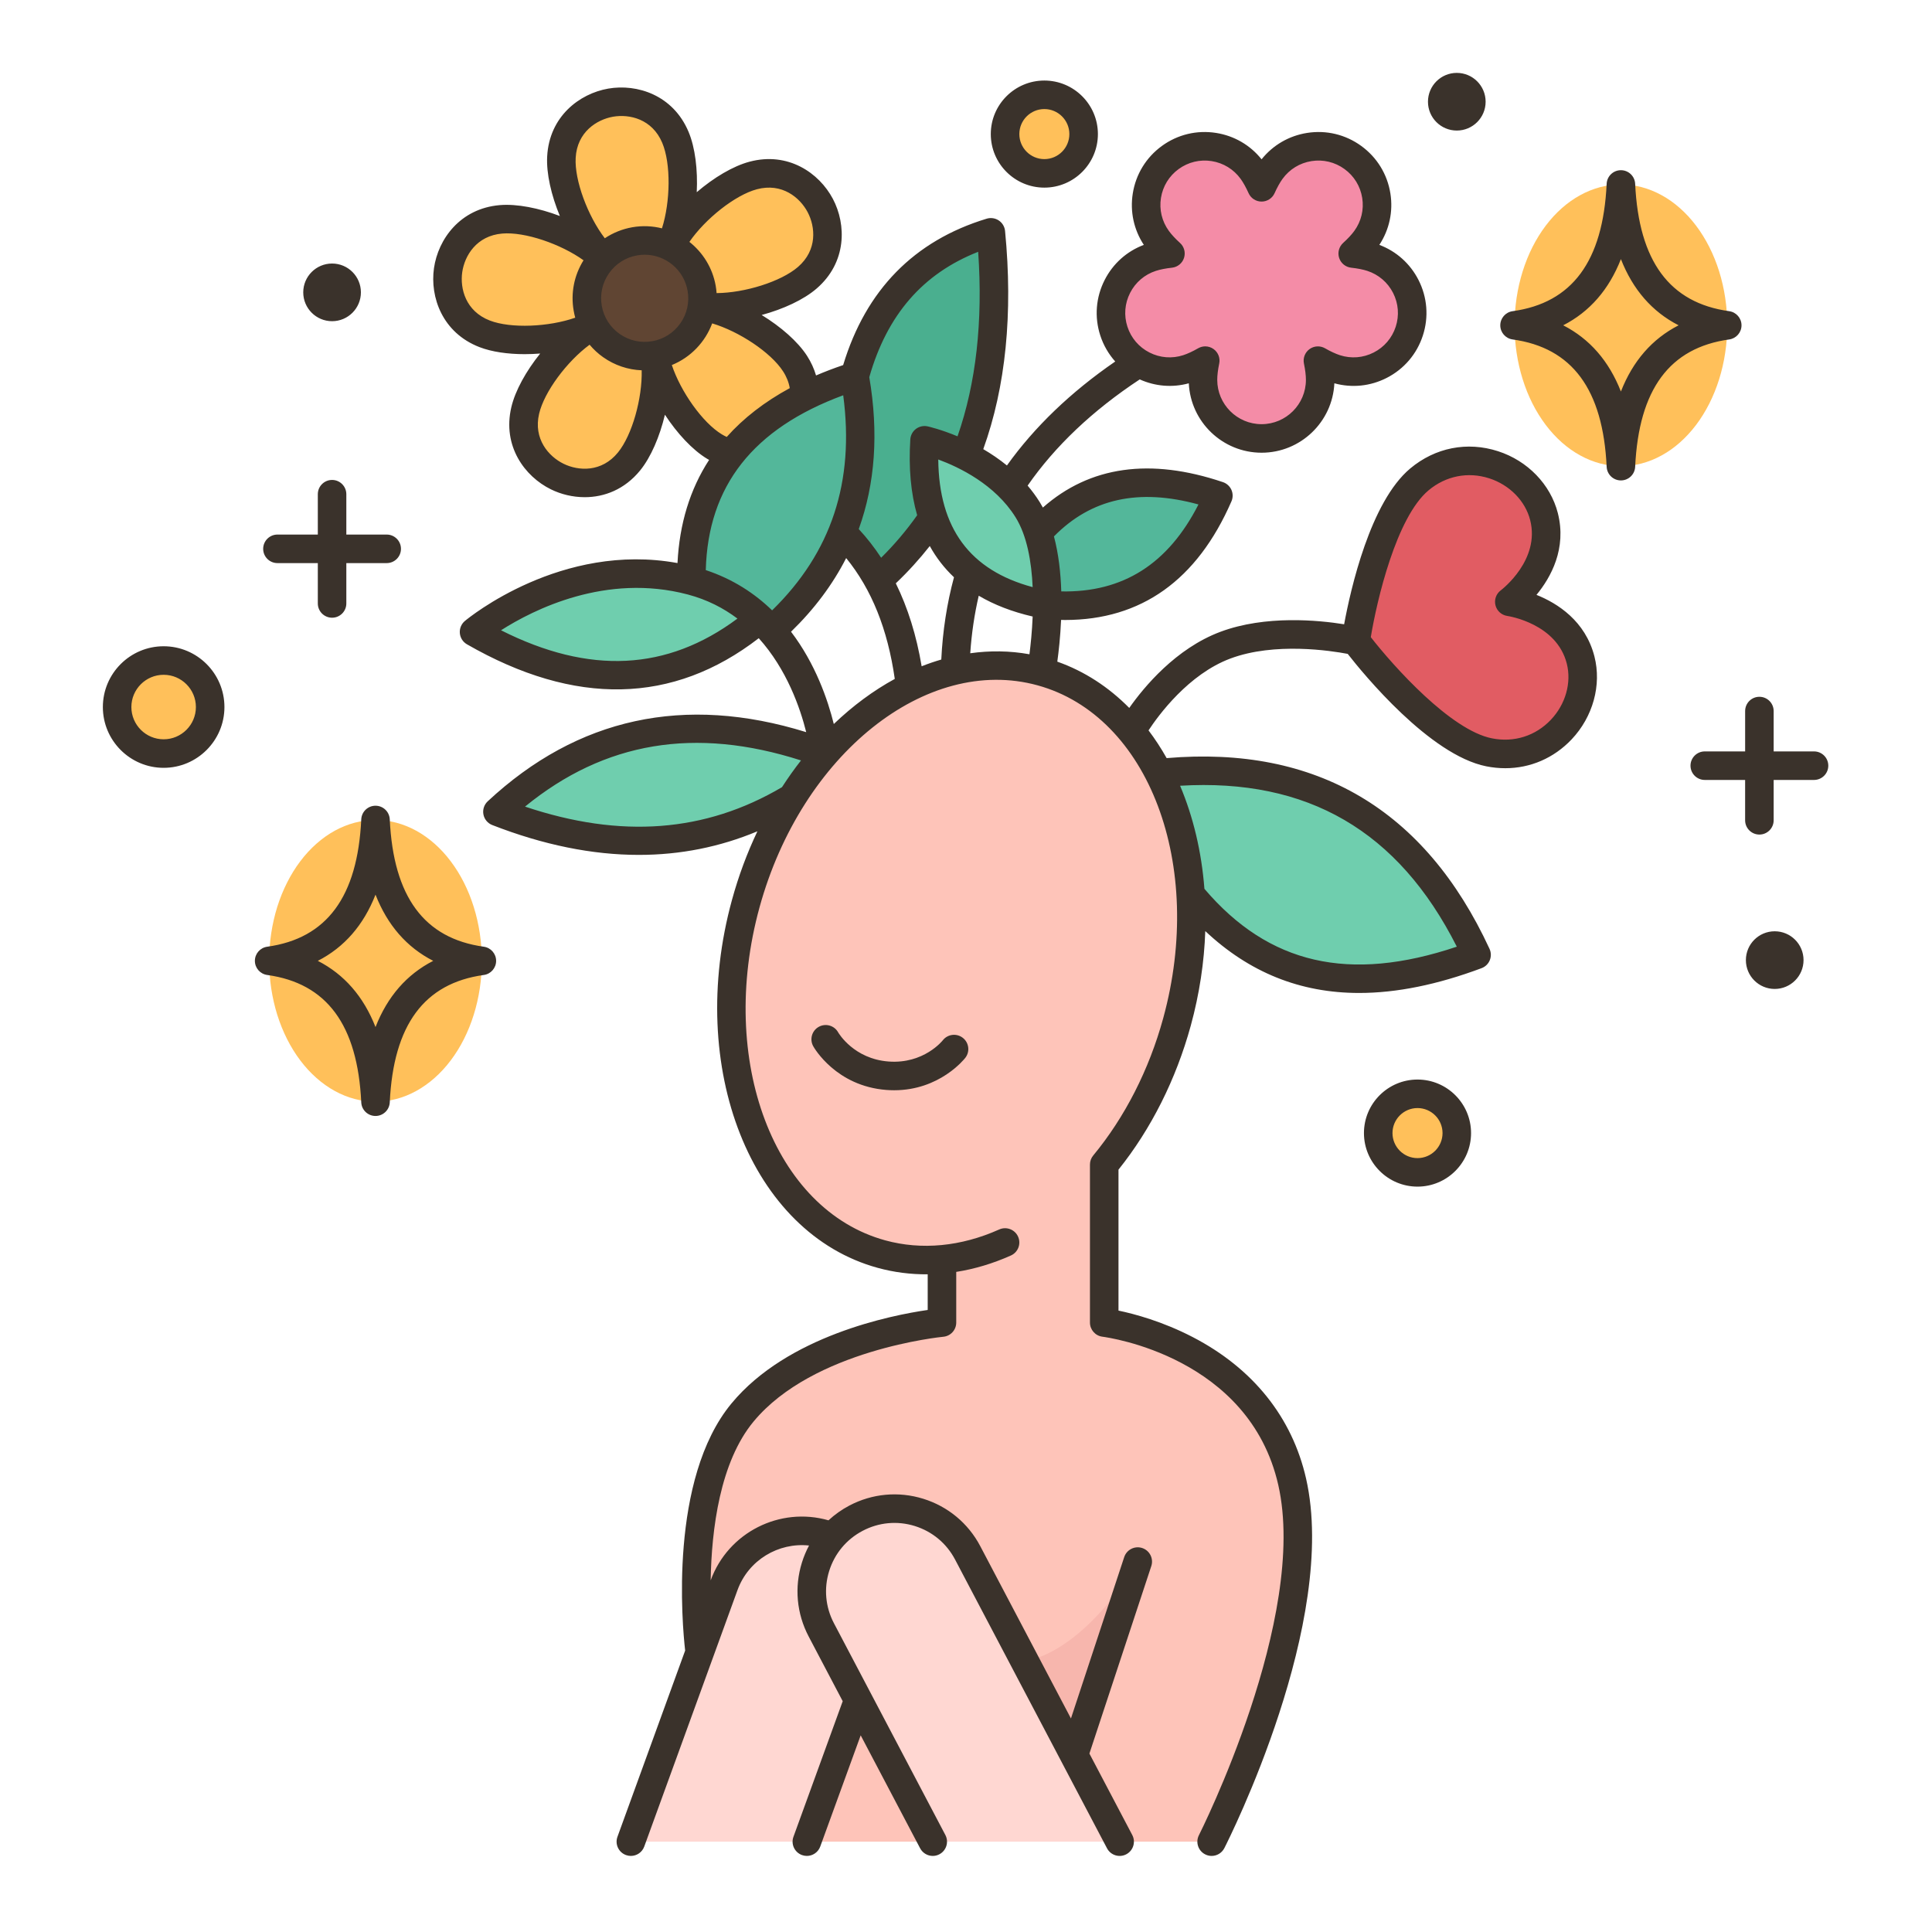 <svg xmlns="http://www.w3.org/2000/svg" xmlns:xlink="http://www.w3.org/1999/xlink" width="500" zoomAndPan="magnify" viewBox="0 0 375 375" height="500" preserveAspectRatio="xMidYMid meet" version="1.0"><defs><clipPath id="858a759705"><path d="M 19.781 14.148 L 355 14.148 L 355 360.648 L 19.781 360.648 Z M 19.781 14.148 " clip-rule="nonzero"/></clipPath></defs><path fill="#ffc05a" d="M 275.141 212.309 C 279.348 212.309 282.762 215.723 282.762 219.93 C 282.762 224.145 279.348 227.559 275.141 227.559 C 270.926 227.559 267.512 224.145 267.512 219.93 C 267.512 215.723 270.926 212.309 275.141 212.309 Z M 275.141 212.309 " fill-opacity="1" fill-rule="nonzero"/><path fill="#ffc05a" d="M 93.527 186.5 C 93.527 187.395 93.492 188.289 93.426 189.18 C 93.359 190.07 93.262 190.953 93.129 191.832 C 92.996 192.711 92.832 193.578 92.637 194.434 C 92.441 195.293 92.215 196.133 91.953 196.961 C 91.695 197.789 91.406 198.598 91.09 199.387 C 90.77 200.176 90.422 200.945 90.047 201.688 C 89.672 202.434 89.27 203.152 88.84 203.844 C 88.41 204.535 87.957 205.199 87.48 205.832 C 87.004 206.465 86.5 207.066 85.98 207.633 C 85.457 208.203 84.914 208.734 84.352 209.23 C 83.789 209.73 83.211 210.188 82.613 210.609 C 82.02 211.035 81.41 211.414 80.785 211.758 C 80.16 212.102 79.523 212.402 78.875 212.664 C 78.23 212.922 77.574 213.141 76.91 213.312 C 76.25 213.488 75.582 213.621 74.906 213.707 C 74.234 213.797 73.562 213.84 72.883 213.84 C 72.207 213.84 71.535 213.797 70.859 213.707 C 70.188 213.621 69.52 213.488 68.859 213.312 C 68.195 213.141 67.539 212.922 66.895 212.664 C 66.246 212.402 65.609 212.102 64.984 211.758 C 64.359 211.414 63.75 211.035 63.152 210.609 C 62.559 210.188 61.98 209.73 61.418 209.23 C 60.855 208.734 60.312 208.203 59.789 207.633 C 59.266 207.066 58.766 206.465 58.289 205.832 C 57.812 205.199 57.355 204.535 56.93 203.844 C 56.5 203.152 56.098 202.434 55.723 201.688 C 55.348 200.945 55 200.176 54.68 199.387 C 54.363 198.598 54.074 197.789 53.812 196.961 C 53.555 196.133 53.328 195.293 53.133 194.434 C 52.938 193.578 52.773 192.711 52.641 191.832 C 52.508 190.953 52.41 190.07 52.344 189.18 C 52.277 188.289 52.242 187.395 52.242 186.5 C 52.242 185.602 52.277 184.711 52.344 183.82 C 52.41 182.93 52.508 182.043 52.641 181.164 C 52.773 180.285 52.938 179.418 53.133 178.562 C 53.328 177.707 53.555 176.863 53.812 176.035 C 54.074 175.207 54.363 174.398 54.68 173.609 C 55 172.82 55.348 172.055 55.723 171.309 C 56.098 170.566 56.5 169.848 56.93 169.152 C 57.355 168.461 57.812 167.801 58.289 167.168 C 58.766 166.531 59.266 165.934 59.789 165.363 C 60.312 164.797 60.855 164.262 61.418 163.766 C 61.98 163.27 62.559 162.809 63.152 162.387 C 63.75 161.965 64.359 161.582 64.984 161.238 C 65.609 160.898 66.246 160.594 66.895 160.336 C 67.539 160.074 68.195 159.859 68.859 159.684 C 69.52 159.508 70.188 159.379 70.859 159.289 C 71.535 159.203 72.207 159.16 72.883 159.16 C 73.562 159.16 74.234 159.203 74.906 159.289 C 75.582 159.379 76.25 159.508 76.91 159.684 C 77.574 159.859 78.23 160.074 78.875 160.336 C 79.523 160.594 80.16 160.898 80.785 161.238 C 81.41 161.582 82.02 161.965 82.613 162.387 C 83.211 162.809 83.789 163.27 84.352 163.766 C 84.914 164.262 85.457 164.797 85.98 165.363 C 86.5 165.934 87.004 166.531 87.48 167.168 C 87.957 167.801 88.41 168.461 88.84 169.152 C 89.27 169.848 89.672 170.566 90.047 171.309 C 90.422 172.055 90.77 172.82 91.09 173.609 C 91.406 174.398 91.695 175.207 91.953 176.035 C 92.215 176.863 92.441 177.707 92.637 178.562 C 92.832 179.418 92.996 180.285 93.129 181.164 C 93.262 182.043 93.359 182.93 93.426 183.82 C 93.492 184.711 93.527 185.602 93.527 186.5 Z M 93.527 186.5 " fill-opacity="1" fill-rule="nonzero"/><path fill="#ffc05a" d="M 31.762 128.203 C 36.75 128.203 40.793 132.246 40.793 137.238 C 40.793 142.223 36.75 146.262 31.762 146.262 C 26.777 146.262 22.734 142.223 22.734 137.238 C 22.734 132.246 26.777 128.203 31.762 128.203 Z M 31.762 128.203 " fill-opacity="1" fill-rule="nonzero"/><path fill="#ffc05a" d="M 202.707 18.398 C 206.918 18.398 210.328 21.812 210.328 26.027 C 210.328 30.234 206.918 33.648 202.707 33.648 C 198.5 33.648 195.078 30.234 195.078 26.027 C 195.078 21.812 198.5 18.398 202.707 18.398 Z M 202.707 18.398 " fill-opacity="1" fill-rule="nonzero"/><path fill="#ffc05a" d="M 335.258 63.141 C 335.258 64.035 335.223 64.93 335.16 65.82 C 335.094 66.711 334.992 67.598 334.859 68.473 C 334.73 69.352 334.566 70.219 334.367 71.078 C 334.172 71.934 333.945 72.777 333.688 73.602 C 333.426 74.43 333.141 75.238 332.82 76.027 C 332.5 76.82 332.156 77.586 331.777 78.332 C 331.402 79.074 331 79.793 330.57 80.484 C 330.145 81.176 329.691 81.84 329.211 82.473 C 328.734 83.105 328.234 83.707 327.711 84.273 C 327.188 84.844 326.645 85.375 326.082 85.875 C 325.523 86.371 324.941 86.832 324.348 87.254 C 323.75 87.676 323.141 88.059 322.516 88.398 C 321.891 88.742 321.254 89.043 320.609 89.305 C 319.961 89.562 319.305 89.781 318.645 89.957 C 317.98 90.129 317.312 90.262 316.641 90.348 C 315.965 90.438 315.293 90.48 314.617 90.48 C 313.941 90.48 313.266 90.438 312.594 90.348 C 311.922 90.262 311.254 90.129 310.59 89.957 C 309.926 89.781 309.27 89.562 308.625 89.305 C 307.977 89.043 307.34 88.742 306.719 88.398 C 306.094 88.059 305.48 87.676 304.887 87.254 C 304.289 86.832 303.711 86.371 303.148 85.875 C 302.586 85.375 302.043 84.844 301.52 84.273 C 301 83.707 300.5 83.105 300.02 82.473 C 299.543 81.84 299.09 81.176 298.66 80.484 C 298.23 79.793 297.828 79.074 297.453 78.332 C 297.078 77.586 296.73 76.82 296.41 76.027 C 296.094 75.238 295.805 74.43 295.547 73.602 C 295.289 72.777 295.059 71.934 294.863 71.078 C 294.668 70.219 294.504 69.352 294.371 68.473 C 294.238 67.598 294.141 66.711 294.074 65.82 C 294.008 64.93 293.973 64.035 293.973 63.141 C 293.973 62.246 294.008 61.352 294.074 60.461 C 294.141 59.57 294.238 58.684 294.371 57.805 C 294.504 56.93 294.668 56.062 294.863 55.203 C 295.059 54.348 295.289 53.504 295.547 52.676 C 295.805 51.852 296.094 51.043 296.41 50.254 C 296.73 49.461 297.078 48.695 297.453 47.949 C 297.828 47.207 298.23 46.488 298.66 45.797 C 299.09 45.105 299.543 44.441 300.02 43.809 C 300.5 43.176 301 42.574 301.52 42.004 C 302.043 41.438 302.586 40.906 303.148 40.406 C 303.711 39.91 304.289 39.449 304.887 39.027 C 305.48 38.605 306.094 38.223 306.719 37.883 C 307.34 37.539 307.977 37.238 308.625 36.977 C 309.27 36.719 309.926 36.5 310.59 36.324 C 311.254 36.152 311.922 36.02 312.594 35.93 C 313.266 35.844 313.941 35.801 314.617 35.801 C 315.293 35.801 315.965 35.844 316.641 35.93 C 317.312 36.02 317.98 36.152 318.645 36.324 C 319.305 36.5 319.961 36.719 320.609 36.977 C 321.254 37.238 321.891 37.539 322.516 37.883 C 323.141 38.223 323.75 38.605 324.348 39.027 C 324.941 39.449 325.523 39.91 326.082 40.406 C 326.645 40.906 327.188 41.438 327.711 42.004 C 328.234 42.574 328.734 43.176 329.211 43.809 C 329.691 44.441 330.145 45.105 330.57 45.797 C 331 46.488 331.402 47.207 331.777 47.949 C 332.156 48.695 332.5 49.461 332.82 50.254 C 333.141 51.043 333.426 51.852 333.688 52.676 C 333.945 53.504 334.172 54.348 334.367 55.203 C 334.566 56.062 334.73 56.93 334.859 57.805 C 334.992 58.684 335.094 59.57 335.16 60.461 C 335.223 61.352 335.258 62.246 335.258 63.141 Z M 335.258 63.141 " fill-opacity="1" fill-rule="nonzero"/><path fill="#f48ca7" d="M 266.238 49.941 C 272.219 51.879 275.484 58.297 273.539 64.27 C 271.602 70.242 265.188 73.516 259.211 71.57 C 258.18 71.238 257.012 70.691 255.805 70 C 256.09 71.363 256.242 72.637 256.242 73.73 C 256.242 80.008 251.156 85.102 244.871 85.102 C 238.59 85.102 233.496 80.008 233.496 73.73 C 233.496 72.637 233.656 71.363 233.941 70 C 232.727 70.691 231.566 71.238 230.535 71.57 C 227.23 72.645 223.801 72.125 221.059 70.438 C 218.836 69.074 217.07 66.941 216.199 64.27 C 214.262 58.297 217.527 51.879 223.5 49.941 C 224.539 49.602 225.801 49.359 227.184 49.207 C 226.152 48.273 225.273 47.332 224.637 46.453 C 220.941 41.371 222.07 34.258 227.148 30.566 C 232.23 26.871 239.348 28 243.035 33.078 C 243.68 33.957 244.301 35.086 244.871 36.355 C 245.445 35.086 246.066 33.957 246.703 33.078 C 250.398 28 257.508 26.871 262.59 30.566 C 267.672 34.258 268.801 41.371 265.109 46.453 C 264.465 47.332 263.594 48.273 262.562 49.207 C 263.945 49.359 265.207 49.602 266.238 49.941 Z M 266.238 49.941 " fill-opacity="1" fill-rule="nonzero"/><path fill="#4aaf8f" d="M 192.324 45.094 C 178.461 49.305 169.801 58.773 165.891 73.031 C 155.703 84.547 158.059 94.582 163.48 103.355 C 166.25 106.098 168.566 109.191 170.449 112.617 C 174.578 108.926 178.121 104.863 181.09 100.441 L 181.098 100.441 L 187.402 88.461 C 192.352 76.113 193.93 61.617 192.324 45.094 Z M 192.324 45.094 " fill-opacity="1" fill-rule="nonzero"/><path fill="#ffc05a" d="M 159.211 39.883 C 156.973 35.656 152.121 32.492 146.203 34.055 C 140.293 35.625 132.766 42.34 130.074 47.824 L 136.25 59.484 C 142.297 60.352 152.074 57.906 156.703 53.906 C 161.328 49.906 161.445 44.113 159.211 39.883 Z M 159.211 39.883 " fill-opacity="1" fill-rule="nonzero"/><path fill="#ffc05a" d="M 131.094 26.641 C 128.719 21.008 123.242 19.105 118.527 19.93 C 113.816 20.746 109.309 24.387 108.969 30.492 C 108.637 36.598 112.691 45.828 117.082 50.086 L 130.074 47.824 C 132.766 42.34 133.465 32.285 131.094 26.641 Z M 131.094 26.641 " fill-opacity="1" fill-rule="nonzero"/><path fill="#ffc05a" d="M 97.25 42.574 C 91.152 43.094 87.656 47.711 86.977 52.445 C 86.301 57.18 88.367 62.594 94.074 64.801 C 99.777 67.004 109.812 66 115.211 63.141 L 117.082 50.086 C 112.691 45.828 103.34 42.059 97.25 42.574 Z M 97.25 42.574 " fill-opacity="1" fill-rule="nonzero"/><path fill="#ffc05a" d="M 127.055 68.953 C 128.102 74.969 125.961 84.824 122.102 89.566 C 118.238 94.316 112.449 94.605 108.16 92.504 C 103.859 90.391 100.551 85.637 101.941 79.684 C 103.336 73.723 109.812 66 115.211 63.141 C 120.527 64.852 124.918 67.605 127.055 68.953 Z M 127.055 68.953 " fill-opacity="1" fill-rule="nonzero"/><path fill="#ffc05a" d="M 127.055 68.953 C 120.781 59.883 126.574 57.559 136.25 59.484 C 142.297 60.359 151 65.43 154.316 70.566 C 155.68 72.68 156.234 74.867 156.172 76.949 L 156.172 76.957 C 153.93 86.727 149.922 91.746 141.953 88.051 C 140.867 87.781 139.766 87.34 138.684 86.68 C 133.453 83.52 128.102 74.969 127.055 68.953 Z M 127.055 68.953 " fill-opacity="1" fill-rule="nonzero"/><path fill="#604533" d="M 136.25 59.484 C 135.586 64.172 131.977 68.102 127.055 68.953 C 122.141 69.812 117.414 67.328 115.211 63.141 C 114.672 62.121 114.285 61.008 114.078 59.816 C 113.434 56.145 114.664 52.57 117.082 50.086 C 118.668 48.438 120.777 47.262 123.207 46.84 C 125.637 46.418 128.02 46.805 130.074 47.824 C 133.188 49.344 135.559 52.293 136.195 55.977 C 136.402 57.168 136.414 58.352 136.25 59.484 Z M 136.25 59.484 " fill-opacity="1" fill-rule="nonzero"/><path fill="#e15c63" d="M 306.793 128.109 C 309.258 137.762 300.398 148.293 289.023 146.027 C 277.652 143.758 263.152 124.41 263.152 124.41 C 263.152 124.41 266.613 100.488 275.508 93.051 C 284.402 85.609 297.223 90.598 299.684 100.262 C 302.156 109.926 292.949 116.812 292.949 116.812 C 292.949 116.812 304.328 118.445 306.793 128.109 Z M 306.793 128.109 " fill-opacity="1" fill-rule="nonzero"/><path fill="#53b79a" d="M 165.891 73.031 C 162.352 74.168 159.113 75.477 156.172 76.957 C 150.211 79.953 145.477 83.648 141.953 88.051 C 136.629 94.691 134.062 102.918 134.207 112.715 L 147.523 120.121 C 148.309 120.848 149.035 121.613 149.719 122.398 C 156.047 116.758 160.637 110.41 163.48 103.355 C 167.102 94.387 167.902 84.281 165.891 73.031 Z M 165.891 73.031 " fill-opacity="1" fill-rule="nonzero"/><path fill="#53b79a" d="M 201.477 103.355 C 210.168 93.645 221.84 91.258 236.488 96.207 C 230.062 110.949 219.43 118.75 203.262 117.426 L 203.254 117.426 C 199.215 113.441 195.289 108.852 201.469 103.355 Z M 201.477 103.355 " fill-opacity="1" fill-rule="nonzero"/><path fill="#6fceae" d="M 201.469 103.355 C 202.895 107.703 203.297 112.824 203.254 117.426 C 197.031 116.285 192.074 114.145 188.324 111.047 C 184.953 108.277 182.559 104.727 181.098 100.441 C 179.629 96.172 179.102 91.168 179.457 85.465 C 179.457 85.465 183.035 86.254 187.402 88.461 C 190.172 89.859 193.258 91.824 195.945 94.516 L 195.945 94.523 C 197.23 95.812 198.43 97.27 199.453 98.91 C 200.285 100.246 200.949 101.75 201.469 103.355 Z M 201.469 103.355 " fill-opacity="1" fill-rule="nonzero"/><path fill="#6fceae" d="M 134.207 112.715 C 139.723 114.176 144.086 116.867 147.523 120.121 C 130.891 134.145 112.293 134.316 92.012 122.652 C 92.012 122.652 111.234 106.629 134.207 112.715 Z M 134.207 112.715 " fill-opacity="1" fill-rule="nonzero"/><path fill="#6fceae" d="M 160.117 146.262 C 167.457 157.062 162.32 157.406 153.715 154.867 C 135.859 165.609 116.672 165.41 96.551 157.566 C 114.09 141.23 135.164 137.059 160.117 146.262 Z M 160.117 146.262 " fill-opacity="1" fill-rule="nonzero"/><path fill="#6fceae" d="M 286.602 185.328 C 265.297 193.281 246.211 191.91 231.117 173.668 C 219.352 168.848 220.504 159.629 224.934 150.062 C 254.172 146.996 274.488 159.16 286.602 185.328 Z M 286.602 185.328 " fill-opacity="1" fill-rule="nonzero"/><path fill="#f7b6ad" d="M 195.078 241.168 C 195.078 241.168 197.551 256.102 182.836 256.707 L 182.836 244.449 C 186.973 244.074 191.094 242.953 195.078 241.168 Z M 195.078 241.168 " fill-opacity="1" fill-rule="nonzero"/><path fill="#fec4b9" d="M 166.594 330 C 189.539 326.195 194.355 335.352 181.047 357.465 L 156.605 357.465 C 145.25 339.445 148.578 330.293 166.594 330 Z M 166.594 330 " fill-opacity="1" fill-rule="nonzero"/><path fill="#fec4b9" d="M 250.809 287.605 C 244.656 260.52 214.328 256.707 214.328 256.707 L 214.328 226.043 C 220.523 218.547 225.5 209.113 228.449 198.371 C 230.77 189.926 231.594 181.535 231.117 173.668 C 230.582 164.957 228.445 156.883 224.934 150.062 C 219.902 140.27 212.059 133.078 202.113 130.352 C 196.594 128.836 190.934 128.836 185.387 130.129 C 182.434 130.812 179.52 131.871 176.672 133.27 C 170.699 136.207 165.059 140.637 160.117 146.258 C 160.117 146.262 160.117 146.262 160.117 146.262 C 157.812 148.879 155.664 151.758 153.715 154.867 C 149.906 160.918 146.824 167.832 144.75 175.398 C 136.18 206.621 147.969 237.074 171.082 243.414 C 174.957 244.48 178.902 244.801 182.836 244.449 L 182.836 256.707 C 182.836 256.707 156.605 259.102 144.133 274.148 C 131.66 289.195 135.812 320.695 135.812 320.695 L 217.32 357.465 L 235.18 357.465 C 235.18 357.465 256.961 314.684 250.809 287.605 Z M 250.809 287.605 " fill-opacity="1" fill-rule="nonzero"/><path fill="#ffd7d2" d="M 208.453 340.617 L 187.824 301.414 C 184.953 295.953 179.375 292.828 173.605 292.828 C 171.086 292.828 168.527 293.426 166.145 294.68 C 164.367 295.621 162.828 296.844 161.578 298.27 C 161.418 298.207 161.266 298.152 161.113 298.098 C 159.301 297.441 157.445 297.129 155.625 297.129 C 149.07 297.129 142.914 301.176 140.539 307.699 L 135.812 320.695 L 122.453 357.465 L 156.605 357.465 L 166.594 330 L 181.047 357.465 L 217.32 357.465 Z M 208.453 340.617 " fill-opacity="1" fill-rule="nonzero"/><path fill="#f7b6ad" d="M 220.828 303.117 L 208.453 340.617 L 198.914 322.484 C 211.133 320.02 220.539 303.629 220.828 303.117 Z M 220.828 303.117 " fill-opacity="1" fill-rule="nonzero"/><g clip-path="url(#858a759705)"><path fill="#3a322b" d="M 186.879 201.441 C 188.086 202.379 188.305 204.117 187.367 205.324 C 187.156 205.594 182.367 211.617 173.555 211.617 C 173.062 211.617 172.562 211.598 172.047 211.559 C 162.27 210.812 158.023 203.391 157.848 203.074 C 157.105 201.738 157.582 200.055 158.918 199.309 C 160.25 198.566 161.93 199.039 162.676 200.363 C 162.82 200.609 165.758 205.527 172.469 206.039 C 179.312 206.559 182.957 201.973 182.992 201.926 C 183.93 200.719 185.672 200.504 186.879 201.441 Z M 108.668 41.926 C 107 37.906 106.023 33.672 106.207 30.34 C 106.629 22.613 112.461 18.172 118.055 17.199 C 123.648 16.227 130.637 18.438 133.641 25.57 C 134.938 28.645 135.449 32.961 135.238 37.305 C 138.543 34.477 142.27 32.238 145.496 31.383 C 152.977 29.398 159 33.57 161.656 38.59 C 164.309 43.605 164.367 50.938 158.512 56 C 155.988 58.184 152.039 60 147.84 61.141 C 151.551 63.41 154.832 66.266 156.645 69.066 C 157.422 70.273 158.008 71.555 158.395 72.875 C 160.07 72.156 161.824 71.484 163.656 70.863 C 168.062 56.297 177.422 46.727 191.52 42.445 C 192.316 42.207 193.176 42.332 193.863 42.793 C 194.555 43.254 195 44 195.082 44.828 C 196.641 60.844 195.215 75.078 190.852 87.18 C 192.375 88.07 193.934 89.117 195.445 90.348 C 200.781 82.879 207.828 76.113 216.465 70.168 C 215.176 68.723 214.184 67.023 213.566 65.125 C 212.398 61.535 212.699 57.703 214.418 54.336 C 216.031 51.172 218.711 48.773 222.016 47.531 C 220.074 44.582 219.312 41.066 219.871 37.555 C 220.461 33.824 222.469 30.547 225.523 28.328 C 228.578 26.105 232.316 25.211 236.051 25.801 C 239.559 26.355 242.668 28.168 244.871 30.922 C 247.078 28.168 250.184 26.355 253.695 25.801 C 257.426 25.211 261.164 26.105 264.219 28.328 C 267.277 30.547 269.285 33.824 269.875 37.555 C 270.43 41.066 269.668 44.582 267.73 47.531 C 271.031 48.773 273.715 51.172 275.328 54.336 C 277.043 57.703 277.344 61.535 276.176 65.129 C 275.012 68.719 272.516 71.641 269.148 73.355 C 265.984 74.969 262.406 75.332 259 74.398 C 258.648 81.887 252.445 87.871 244.875 87.871 C 237.301 87.871 231.098 81.887 230.746 74.398 C 227.562 75.273 224.23 74.996 221.223 73.641 C 212.098 79.66 204.789 86.582 199.461 94.258 C 200.297 95.242 201.086 96.301 201.801 97.445 C 202.02 97.793 202.227 98.152 202.422 98.516 C 211.52 90.48 223.254 88.816 237.371 93.582 C 238.105 93.828 238.703 94.375 239.02 95.082 C 239.332 95.793 239.336 96.602 239.023 97.312 C 232.359 112.605 221.504 120.34 206.727 120.34 C 206.473 120.34 206.211 120.328 205.957 120.324 C 205.812 123.648 205.484 126.52 205.223 128.426 C 210.52 130.293 215.211 133.383 219.188 137.41 C 222.027 133.371 228.215 125.875 236.879 122.633 C 245.641 119.355 255.961 120.379 260.895 121.172 C 262.152 114.375 265.969 97.418 273.73 90.926 C 278.578 86.871 284.785 85.648 290.762 87.578 C 296.508 89.43 300.953 94.027 302.371 99.578 C 304.133 106.48 301.023 112.074 298.23 115.465 C 302.309 117.098 307.719 120.52 309.48 127.422 C 310.895 132.973 309.195 139.137 305.043 143.52 C 301.586 147.164 297.031 149.109 292.176 149.109 C 290.961 149.109 289.727 148.988 288.488 148.742 C 277.504 146.551 264.621 130.797 261.59 126.918 C 258.367 126.305 247.422 124.602 238.82 127.82 C 230.668 130.867 224.836 138.863 222.93 141.766 C 224.203 143.453 225.379 145.246 226.445 147.148 C 255.512 144.676 276.602 157.117 289.113 184.164 C 289.438 184.863 289.457 185.668 289.164 186.379 C 288.871 187.094 288.293 187.652 287.57 187.922 C 278.992 191.125 271.086 192.734 263.809 192.734 C 252.352 192.734 242.461 188.734 233.945 180.723 C 233.738 186.715 232.824 192.895 231.121 199.102 C 228.262 209.508 223.422 219.141 217.098 227.027 L 217.098 254.387 C 220.133 255.02 225.641 256.477 231.535 259.543 C 243.211 265.605 250.809 275.098 253.508 286.988 C 259.812 314.723 238.555 356.938 237.645 358.719 C 237.156 359.68 236.184 360.234 235.176 360.234 C 234.754 360.234 234.324 360.137 233.922 359.93 C 232.559 359.238 232.016 357.57 232.711 356.207 C 232.922 355.789 253.969 313.992 248.109 288.215 C 242.469 263.395 215.141 259.602 213.977 259.453 C 212.598 259.277 211.559 258.098 211.559 256.707 L 211.559 226.043 C 211.559 225.398 211.781 224.773 212.195 224.277 C 218.336 216.852 223.035 207.637 225.777 197.637 C 233.93 167.934 222.988 138.949 201.383 133.02 C 179.777 127.09 155.57 146.43 147.418 176.133 C 139.27 205.832 150.211 234.82 171.816 240.75 C 178.879 242.688 186.535 241.957 193.953 238.637 C 195.344 238.016 196.984 238.637 197.609 240.035 C 198.234 241.43 197.609 243.07 196.215 243.691 C 192.711 245.258 189.156 246.316 185.605 246.875 L 185.605 256.707 C 185.605 258.141 184.516 259.336 183.09 259.465 C 182.84 259.488 157.844 261.949 146.27 275.918 C 139.738 283.793 138.113 296.828 137.941 306.746 C 141.34 297.41 151.398 292.391 160.812 295.094 C 162.016 293.98 163.367 293.016 164.859 292.23 C 169.305 289.891 174.398 289.422 179.203 290.91 C 184.004 292.402 187.938 295.672 190.277 300.121 L 207.871 333.555 L 218.207 302.234 C 218.688 300.781 220.254 299.992 221.707 300.473 C 223.156 300.953 223.945 302.52 223.469 303.969 L 211.453 340.367 L 219.773 356.176 C 220.484 357.527 219.965 359.203 218.613 359.914 C 217.262 360.629 215.582 360.109 214.871 358.754 L 185.375 302.699 C 183.723 299.562 180.949 297.254 177.559 296.199 C 174.172 295.148 170.574 295.48 167.438 297.133 C 164.297 298.785 161.988 301.559 160.938 304.945 C 159.883 308.336 160.215 311.93 161.867 315.07 L 183.496 356.176 C 184.207 357.527 183.688 359.203 182.336 359.914 C 181.926 360.133 181.484 360.234 181.051 360.234 C 180.055 360.234 179.094 359.695 178.598 358.754 L 167.059 336.828 L 159.211 358.41 C 158.801 359.535 157.738 360.234 156.609 360.234 C 156.293 360.234 155.977 360.18 155.664 360.066 C 154.227 359.543 153.484 357.957 154.008 356.52 L 163.57 330.203 L 156.965 317.648 C 154.625 313.199 154.156 308.105 155.648 303.305 C 156.008 302.145 156.473 301.035 157.035 299.984 C 151.105 299.355 145.27 302.793 143.145 308.645 L 125.051 358.41 C 124.645 359.535 123.582 360.234 122.449 360.234 C 122.137 360.234 121.816 360.18 121.504 360.066 C 120.066 359.543 119.324 357.953 119.848 356.52 L 132.988 320.371 C 132.43 315.48 129.805 287.098 142 272.383 C 152.867 259.273 172.977 255.289 180.066 254.262 L 180.066 247.344 C 176.773 247.371 173.516 246.957 170.348 246.086 C 145.801 239.352 133.117 207.312 142.078 174.664 C 143.363 169.973 145.031 165.523 147.012 161.355 C 139.727 164.402 132.051 165.934 124.008 165.934 C 114.961 165.934 105.457 164.004 95.547 160.141 C 94.66 159.797 94.012 159.02 93.832 158.082 C 93.652 157.148 93.969 156.188 94.664 155.535 C 112.109 139.293 132.887 134.789 156.484 142.109 C 155.316 137.426 152.719 129.91 147.273 123.875 C 130.645 136.715 111.598 137.113 90.629 125.055 C 89.844 124.602 89.332 123.797 89.254 122.895 C 89.176 121.992 89.543 121.105 90.238 120.527 C 91.027 119.867 108.996 105.184 131.5 109.289 C 131.883 101.652 133.93 94.969 137.637 89.266 C 137.512 89.195 137.379 89.129 137.254 89.051 C 134.398 87.328 131.445 84.137 129.062 80.496 C 128.051 84.727 126.352 88.727 124.246 91.316 C 121.227 95.023 117.277 96.504 113.496 96.504 C 111.156 96.504 108.883 95.941 106.938 94.984 C 101.84 92.484 97.484 86.586 99.246 79.051 C 100.004 75.801 102.125 72.012 104.852 68.621 C 103.84 68.699 102.828 68.742 101.832 68.742 C 98.562 68.742 95.461 68.301 93.074 67.379 C 85.855 64.59 83.434 57.672 84.234 52.051 C 85.039 46.434 89.301 40.469 97.012 39.812 C 100.34 39.535 104.602 40.383 108.668 41.926 Z M 266.07 123.672 C 270.516 129.363 281.566 141.715 289.57 143.309 C 293.867 144.168 298.039 142.852 301.023 139.707 C 303.879 136.695 305.062 132.512 304.109 128.789 C 302.145 121.078 292.938 119.609 292.547 119.551 C 291.441 119.383 290.543 118.57 290.27 117.488 C 289.996 116.406 290.398 115.262 291.289 114.594 C 291.598 114.359 298.973 108.656 297.004 100.945 C 296.055 97.227 293.012 94.121 289.062 92.844 C 284.934 91.516 280.641 92.363 277.281 95.172 C 271.023 100.406 267.246 116.543 266.07 123.672 Z M 229.055 152.512 C 231.602 158.543 233.223 165.316 233.777 172.52 C 246.242 187.16 261.879 190.77 282.766 183.75 C 271.418 161.277 253.789 151.035 229.055 152.512 Z M 218.832 63.414 C 219.543 65.602 221.062 67.379 223.109 68.422 C 225.16 69.465 227.488 69.648 229.676 68.938 C 230.504 68.668 231.504 68.207 232.562 67.598 C 232.988 67.355 233.465 67.23 233.938 67.23 C 234.512 67.23 235.082 67.41 235.566 67.762 C 236.449 68.402 236.875 69.5 236.648 70.566 C 236.398 71.762 236.266 72.855 236.266 73.727 C 236.266 78.473 240.125 82.332 244.871 82.332 C 249.617 82.332 253.477 78.473 253.477 73.727 C 253.477 72.855 253.344 71.766 253.094 70.566 C 252.871 69.5 253.297 68.402 254.176 67.762 C 255.059 67.121 256.234 67.059 257.18 67.598 C 258.238 68.207 259.238 68.668 260.066 68.941 C 262.254 69.648 264.586 69.465 266.633 68.422 C 268.68 67.379 270.199 65.602 270.91 63.414 C 271.621 61.23 271.438 58.898 270.395 56.852 C 269.352 54.805 267.57 53.285 265.387 52.574 C 264.559 52.305 263.477 52.094 262.262 51.961 C 261.18 51.844 260.266 51.102 259.926 50.062 C 259.59 49.027 259.895 47.891 260.699 47.156 C 261.605 46.336 262.355 45.531 262.867 44.824 C 264.219 42.965 264.766 40.691 264.406 38.422 C 264.047 36.152 262.824 34.156 260.965 32.809 C 259.105 31.457 256.828 30.91 254.559 31.27 C 252.289 31.629 250.297 32.852 248.945 34.711 C 248.434 35.414 247.898 36.379 247.398 37.492 C 246.949 38.488 245.961 39.125 244.871 39.125 C 243.781 39.125 242.793 38.488 242.348 37.492 C 241.848 36.379 241.312 35.414 240.801 34.711 C 239.449 32.852 237.453 31.629 235.184 31.27 C 232.914 30.91 230.641 31.457 228.781 32.809 C 226.922 34.156 225.699 36.152 225.34 38.422 C 224.98 40.691 225.527 42.965 226.879 44.824 C 227.391 45.531 228.137 46.336 229.043 47.156 C 229.852 47.887 230.152 49.027 229.816 50.062 C 229.48 51.102 228.566 51.844 227.48 51.961 C 226.266 52.09 225.188 52.305 224.359 52.574 C 222.172 53.281 220.395 54.801 219.352 56.848 C 218.305 58.898 218.121 61.23 218.832 63.414 Z M 125.137 49.441 C 124.66 49.441 124.172 49.48 123.684 49.566 C 121.457 49.953 119.516 51.184 118.219 53.031 C 116.918 54.879 116.414 57.121 116.801 59.348 C 117.191 61.57 118.418 63.512 120.266 64.812 C 122.113 66.113 124.355 66.613 126.582 66.23 C 128.809 65.844 130.75 64.613 132.051 62.766 C 133.348 60.918 133.852 58.672 133.465 56.449 C 132.75 52.344 129.172 49.441 125.137 49.441 Z M 124.551 71.875 C 121.891 71.77 119.312 70.91 117.082 69.34 C 116.082 68.641 115.207 67.816 114.441 66.91 C 110.066 70.129 105.637 76.035 104.641 80.309 C 103.5 85.195 106.48 88.59 109.379 90.012 C 112.277 91.438 116.785 91.715 119.949 87.82 C 122.719 84.418 124.68 77.301 124.551 71.875 Z M 143.137 120.066 C 140.445 118.035 137.266 116.387 133.5 115.391 C 117.645 111.191 103.535 118.324 97.25 122.336 C 114.398 130.984 129.473 130.234 143.137 120.066 Z M 149.867 118.469 C 161.363 107.246 165.898 93.543 163.668 76.723 C 146.168 83.184 137.422 94.32 136.992 110.656 C 142.277 112.406 146.5 115.199 149.867 118.469 Z M 151.785 152.789 C 152.953 150.98 154.184 149.25 155.473 147.598 C 134.938 141.016 117.34 143.953 101.906 156.562 C 120.539 162.809 136.898 161.559 151.785 152.789 Z M 173.676 131.777 C 172.293 122.125 169.188 114.398 164.242 108.32 C 161.613 113.477 158.043 118.246 153.539 122.617 C 158.281 128.844 160.676 135.828 161.84 140.531 C 165.527 136.996 169.512 134.051 173.676 131.777 Z M 182.117 89.188 C 182.242 102.547 188.266 110.691 200.438 113.961 C 200.219 109.027 199.344 103.957 197.105 100.379 C 193.145 94.043 186.207 90.691 182.117 89.188 Z M 180.469 105.984 C 178.465 108.531 176.266 110.953 173.875 113.223 C 176.215 117.98 177.891 123.359 178.891 129.324 C 180.152 128.824 181.426 128.387 182.703 128.016 C 182.973 122.461 183.801 117.109 185.168 112.047 C 183.293 110.277 181.727 108.258 180.469 105.984 Z M 199.816 126.992 C 200.051 125.156 200.32 122.578 200.438 119.668 C 196.453 118.746 192.965 117.395 189.973 115.629 C 189.137 119.211 188.586 122.945 188.324 126.797 C 192.148 126.258 196.004 126.305 199.816 126.992 Z M 204.57 104.117 C 205.484 107.547 205.883 111.254 205.992 114.793 C 217.973 115.023 226.727 109.477 232.621 97.914 C 220.996 94.73 211.789 96.777 204.57 104.117 Z M 168.727 73.207 C 170.562 84 169.875 93.852 166.684 102.691 C 168.273 104.406 169.723 106.266 171.031 108.258 C 173.625 105.688 175.961 102.926 178.02 100.008 C 176.793 95.738 176.344 90.832 176.691 85.289 C 176.738 84.484 177.141 83.738 177.785 83.25 C 178.434 82.766 179.258 82.582 180.051 82.758 C 180.285 82.812 182.648 83.352 185.855 84.691 C 189.457 74.383 190.805 62.367 189.863 48.875 C 179.117 53.102 172.188 61.102 168.727 73.207 Z M 138.234 62.77 C 136.887 66.379 134.078 69.359 130.402 70.855 C 132.117 76.008 136.363 82.047 140.117 84.312 C 140.426 84.5 140.742 84.66 141.059 84.809 C 144.316 81.156 148.395 77.996 153.293 75.336 C 153.102 74.215 152.672 73.121 151.992 72.074 C 149.609 68.387 143.441 64.32 138.234 62.77 Z M 133.812 46.949 C 136.414 49.008 138.309 51.98 138.922 55.5 C 139.004 55.965 139.059 56.43 139.09 56.891 C 144.523 56.855 151.574 54.68 154.891 51.812 C 158.684 48.527 158.27 44.031 156.762 41.176 C 155.25 38.32 151.773 35.445 146.918 36.734 C 142.672 37.863 136.898 42.477 133.812 46.949 Z M 117.391 46.246 C 118.984 45.188 120.793 44.449 122.734 44.109 C 124.707 43.766 126.656 43.863 128.488 44.32 C 130.133 39.145 130.246 31.762 128.539 27.719 C 126.59 23.094 122.188 22.102 119.004 22.652 C 115.824 23.207 112.012 25.633 111.738 30.641 C 111.496 35.023 114.094 41.93 117.391 46.246 Z M 97.484 45.332 C 92.484 45.758 90.176 49.641 89.719 52.836 C 89.262 56.035 90.391 60.406 95.07 62.215 C 99.16 63.797 106.531 63.461 111.652 61.664 C 111.531 61.215 111.426 60.758 111.348 60.297 C 110.75 56.879 111.441 53.441 113.262 50.52 C 108.848 47.352 101.859 44.957 97.484 45.332 Z M 275.137 230.324 C 269.406 230.324 264.742 225.664 264.742 219.93 C 264.742 214.199 269.406 209.539 275.137 209.539 C 280.867 209.539 285.531 214.199 285.531 219.93 C 285.531 225.664 280.867 230.324 275.137 230.324 Z M 275.137 224.789 C 277.816 224.789 279.996 222.609 279.996 219.93 C 279.996 217.254 277.816 215.074 275.137 215.074 C 272.461 215.074 270.281 217.254 270.281 219.93 C 270.281 222.609 272.461 224.789 275.137 224.789 Z M 192.312 26.023 C 192.312 20.293 196.977 15.633 202.707 15.633 C 208.438 15.633 213.102 20.293 213.102 26.023 C 213.102 31.758 208.438 36.418 202.707 36.418 C 196.977 36.418 192.312 31.758 192.312 26.023 Z M 197.852 26.023 C 197.852 28.703 200.027 30.883 202.707 30.883 C 205.387 30.883 207.562 28.703 207.562 26.023 C 207.562 23.348 205.387 21.168 202.707 21.168 C 200.027 21.168 197.852 23.348 197.852 26.023 Z M 31.762 149.035 C 25.258 149.035 19.965 143.742 19.965 137.238 C 19.965 130.73 25.258 125.438 31.762 125.438 C 38.27 125.438 43.562 130.73 43.562 137.238 C 43.562 143.742 38.266 149.035 31.762 149.035 Z M 31.762 143.496 C 35.215 143.496 38.023 140.688 38.023 137.238 C 38.023 133.785 35.215 130.977 31.762 130.977 C 28.309 130.977 25.5 133.785 25.5 137.238 C 25.5 140.688 28.309 143.496 31.762 143.496 Z M 341.496 135.246 C 339.969 135.246 338.73 136.484 338.73 138.016 L 338.73 145.848 L 330.895 145.848 C 329.367 145.848 328.125 147.09 328.125 148.617 C 328.125 150.145 329.367 151.387 330.895 151.387 L 338.727 151.387 L 338.727 159.219 C 338.727 160.75 339.969 161.988 341.496 161.988 C 343.027 161.988 344.266 160.75 344.266 159.219 L 344.266 151.387 L 352.102 151.387 C 353.629 151.387 354.871 150.145 354.871 148.617 C 354.871 147.086 353.629 145.848 352.102 145.848 L 344.266 145.848 L 344.266 138.016 C 344.266 136.484 343.027 135.246 341.496 135.246 Z M 51.082 106.527 C 51.082 108.059 52.324 109.297 53.852 109.297 L 61.688 109.297 L 61.688 117.133 C 61.688 118.66 62.926 119.898 64.457 119.898 C 65.984 119.898 67.223 118.66 67.223 117.133 L 67.223 109.297 L 75.059 109.297 C 76.586 109.297 77.828 108.059 77.828 106.527 C 77.828 105 76.586 103.758 75.059 103.758 L 67.223 103.758 L 67.223 95.926 C 67.223 94.398 65.984 93.156 64.457 93.156 C 62.926 93.156 61.688 94.398 61.688 95.926 L 61.688 103.758 L 53.852 103.758 C 52.324 103.758 51.082 105 51.082 106.527 Z M 350.066 186.355 C 350.066 183.266 347.562 180.762 344.469 180.762 C 341.379 180.762 338.875 183.266 338.875 186.355 C 338.875 189.449 341.379 191.953 344.469 191.953 C 347.562 191.953 350.066 189.449 350.066 186.355 Z M 288.359 19.746 C 288.359 16.652 285.855 14.148 282.762 14.148 C 279.672 14.148 277.168 16.652 277.168 19.746 C 277.168 22.836 279.672 25.34 282.762 25.34 C 285.855 25.34 288.359 22.836 288.359 19.746 Z M 70.051 56.746 C 70.051 53.656 67.547 51.152 64.457 51.152 C 61.367 51.152 58.859 53.656 58.859 56.746 C 58.859 59.836 61.367 62.344 64.457 62.344 C 67.547 62.344 70.051 59.836 70.051 56.746 Z M 51.863 183.758 C 63.438 182.156 69.41 174.066 70.121 159.031 C 70.191 157.551 71.406 156.391 72.887 156.391 C 74.363 156.391 75.582 157.551 75.652 159.031 C 76.359 174.066 82.332 182.156 93.91 183.758 C 95.277 183.949 96.297 185.117 96.297 186.5 C 96.297 187.883 95.277 189.055 93.91 189.242 C 82.332 190.844 76.359 198.934 75.652 213.973 C 75.582 215.449 74.363 216.609 72.887 216.609 C 71.406 216.609 70.188 215.449 70.121 213.973 C 69.41 198.934 63.438 190.844 51.863 189.242 C 50.492 189.055 49.473 187.883 49.473 186.5 C 49.473 185.117 50.492 183.949 51.863 183.758 Z M 61.688 186.5 C 66.824 189.133 70.562 193.422 72.887 199.352 C 75.207 193.422 78.945 189.133 84.086 186.5 C 78.945 183.871 75.207 179.578 72.887 173.652 C 70.562 179.578 66.824 183.871 61.688 186.5 Z M 338.027 63.141 C 338.027 64.523 337.008 65.695 335.641 65.887 C 324.062 67.488 318.094 75.574 317.383 90.613 C 317.312 92.09 316.094 93.25 314.617 93.25 C 313.137 93.25 311.922 92.09 311.852 90.613 C 311.141 75.574 305.168 67.488 293.594 65.887 C 292.223 65.695 291.203 64.527 291.203 63.145 C 291.203 61.762 292.227 60.59 293.594 60.402 C 305.168 58.801 311.141 50.711 311.852 35.672 C 311.922 34.195 313.137 33.035 314.617 33.035 C 316.094 33.035 317.312 34.195 317.383 35.672 C 318.094 50.711 324.062 58.801 335.641 60.402 C 337.008 60.59 338.027 61.762 338.027 63.141 Z M 325.816 63.141 C 320.68 60.512 316.938 56.219 314.617 50.293 C 312.293 56.219 308.555 60.512 303.418 63.141 C 308.555 65.773 312.293 70.066 314.617 75.992 C 316.938 70.066 320.68 65.773 325.816 63.141 Z M 325.816 63.141 " fill-opacity="1" fill-rule="nonzero"/></g></svg>